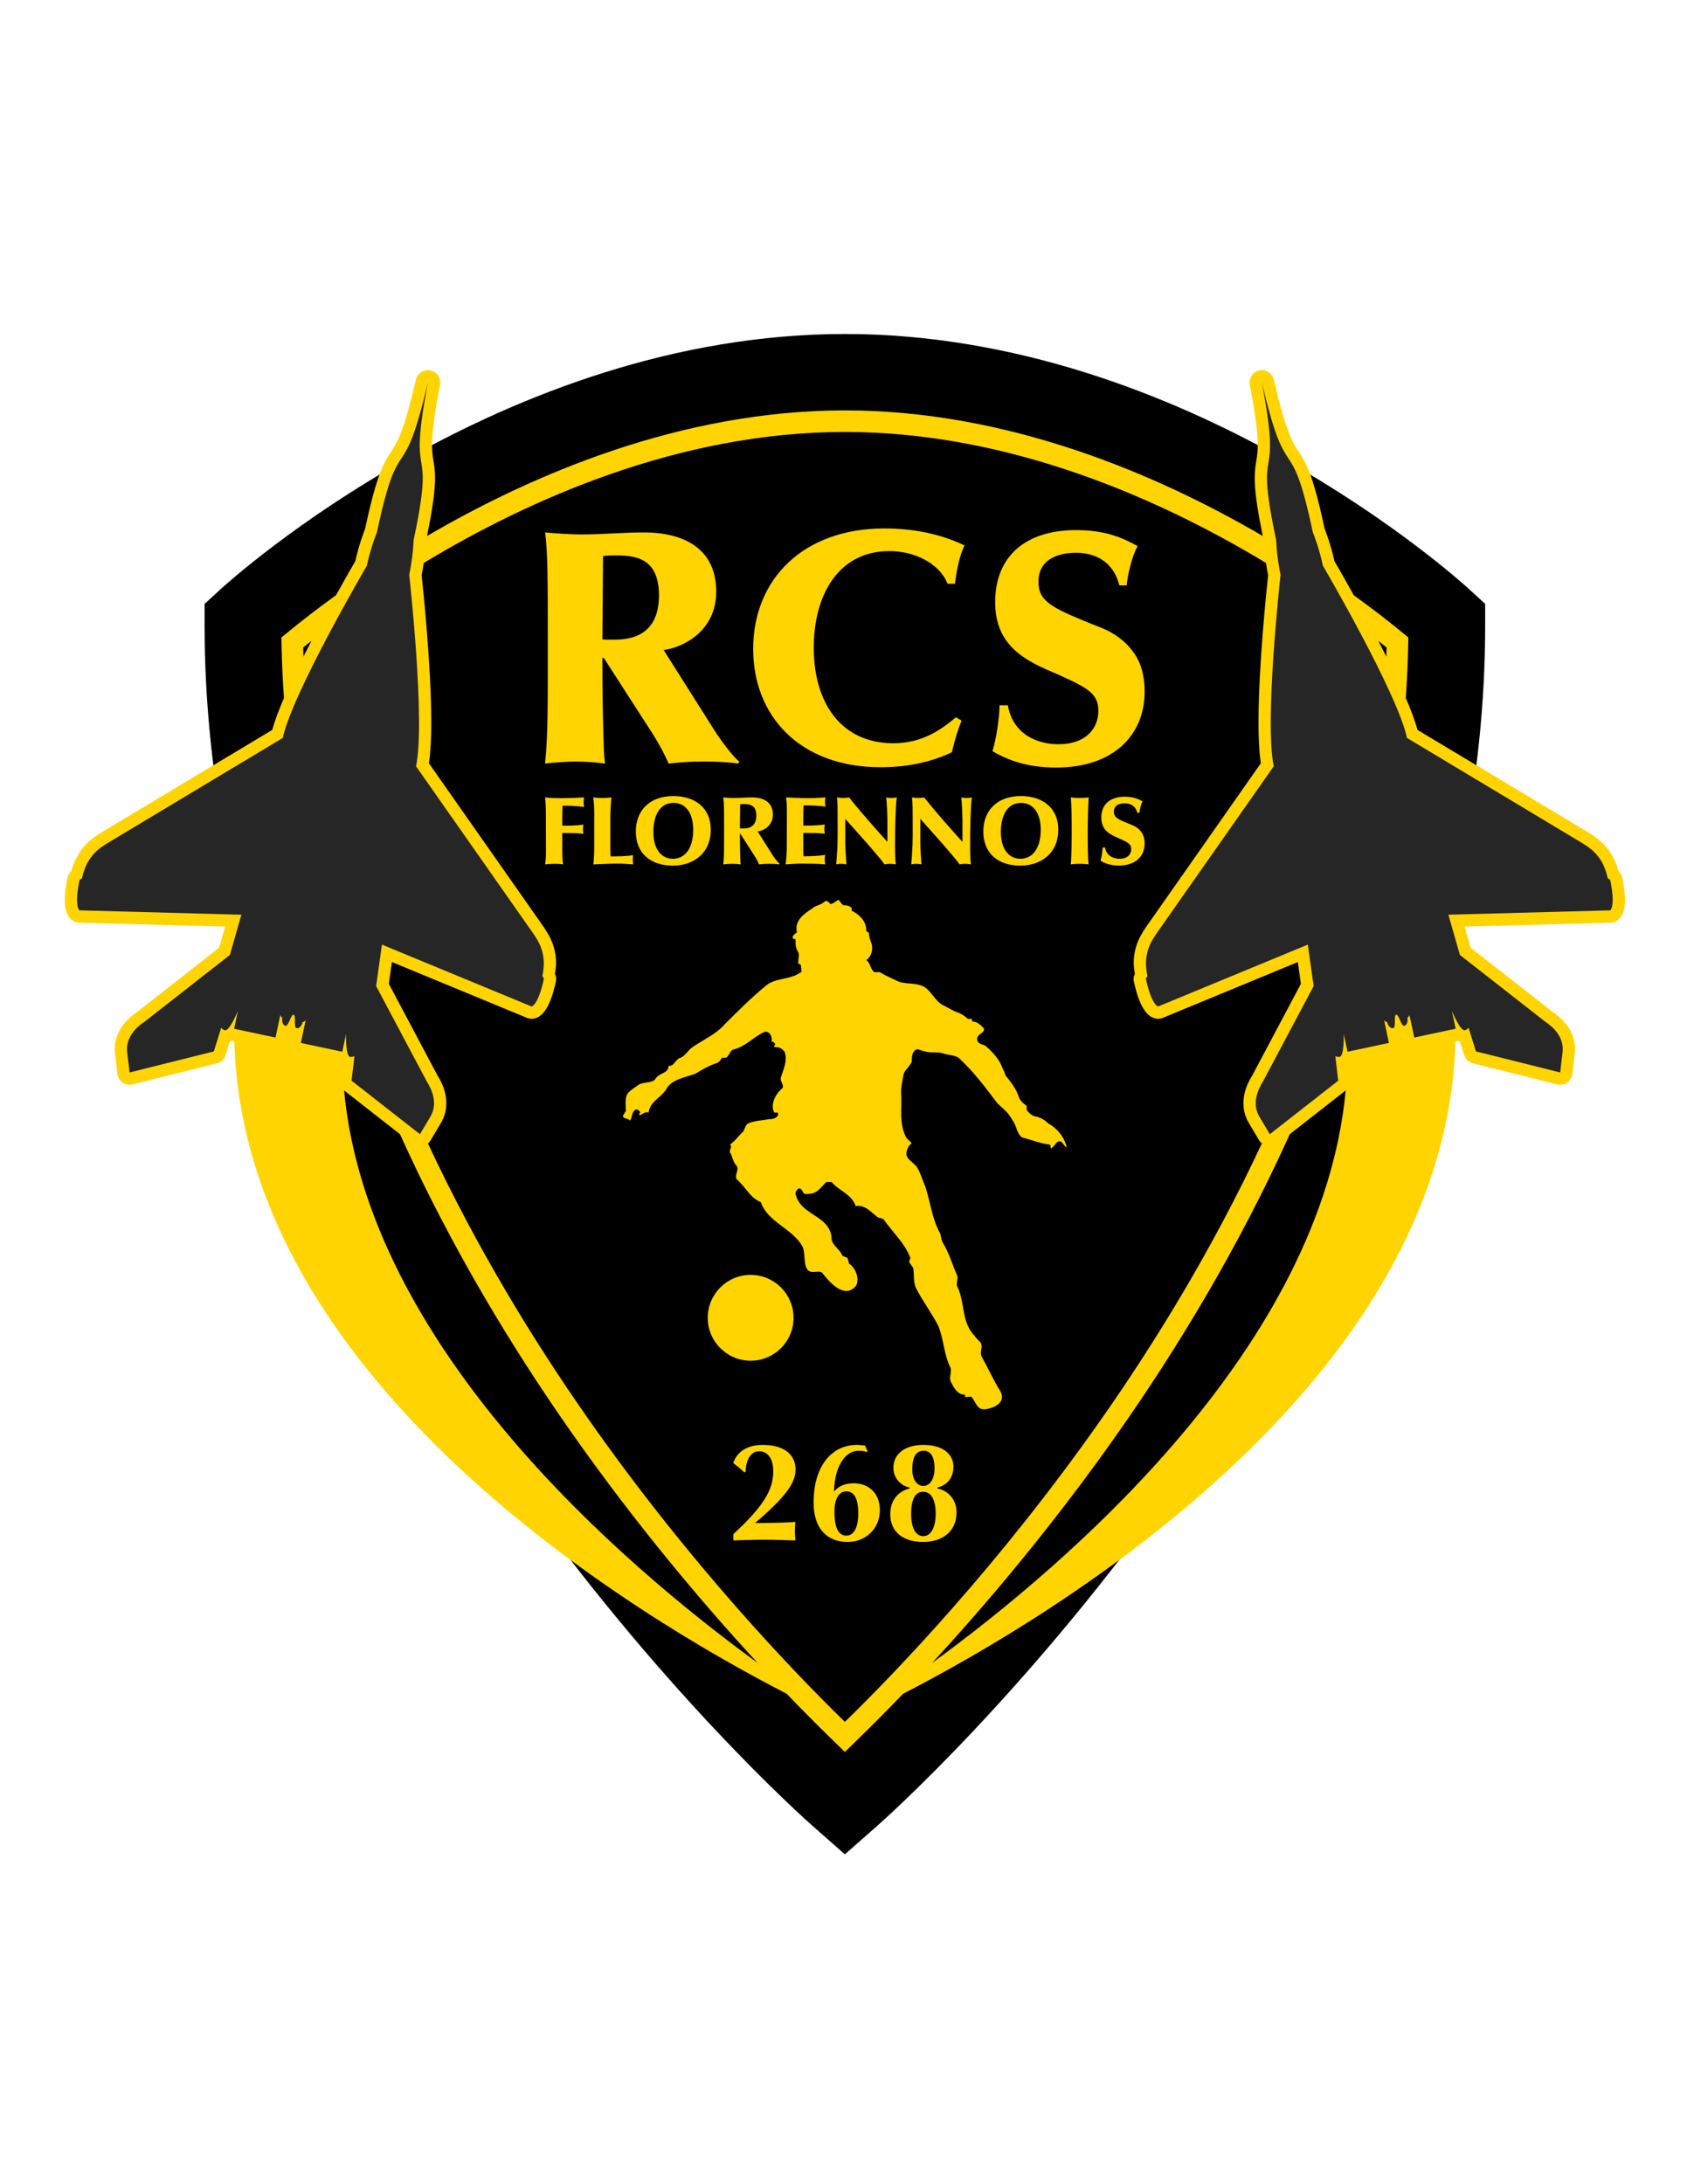 <?xml version="1.0" encoding="iso-8859-1"?>
<!-- Generator: Adobe Illustrator 24.0.1, SVG Export Plug-In . SVG Version: 6.00 Build 0)  -->
<svg version="1.1" id="Layer_1" xmlns="http://www.w3.org/2000/svg" xmlns:xlink="http://www.w3.org/1999/xlink" x="0px" y="0px"
	 viewBox="0 0 612 792" style="enable-background:new 0 0 612 792;" xml:space="preserve">
<path d="M79.979,213.694l-5.761,5.279v7.814c0,55.457,11.702,112.955,34.78,170.892c18.304,45.953,43.777,92.297,75.709,137.748
	c54.222,77.175,107.809,124.654,110.063,126.637l11.729,10.319l11.73-10.319c2.254-1.982,55.84-49.462,110.062-126.637
	c31.934-45.451,57.406-91.795,75.71-137.748c23.079-57.937,34.78-115.434,34.78-170.892v-7.814l-5.761-5.279
	c-4.126-3.78-102.467-92.587-226.521-92.587C182.446,121.107,84.105,209.914,79.979,213.694z"/>
<path style="fill:#FFD400;" d="M588.487,318.144c-0.19-0.894-0.697-1.655-1.354-2.275c-2.425-8.828-7.94-12.232-11.689-14.48
	c0,0-58.266-34.952-61.198-36.709c-0.883-3.226-2.386-7.207-4.265-11.581c0.426-6.008,0.72-12.051,0.856-18.129l0.084-3.81
	l-2.948-2.413c-3.941-3.226-9.638-7.708-16.86-12.918c-3.429-6.179-6.111-10.813-7.008-12.352
	c-1.309-5.844-3.057-10.488-3.577-11.803c-4.281-20.023-6.781-23.875-9.42-27.91c-2.229-3.402-4.53-6.919-9.011-26.103
	c-0.552-2.362-2.893-3.848-5.264-3.343c-2.092,0.444-3.528,2.29-3.528,4.352c0,0.278,0.026,0.558,0.081,0.842
	c2.261,11.814,2.89,17.962,2.89,21.872c0,2.494-0.254,4.077-0.509,5.64c-0.3,1.845-0.591,3.648-0.591,6.331
	c0,4.01,0.663,10.006,2.922,21.006c-38.081-22.251-92.152-45.55-151.598-45.55c-59.444,0-113.515,23.3-151.597,45.55
	c2.261-11,2.922-16.996,2.922-21.006c0-2.683-0.293-4.486-0.591-6.331c-0.254-1.563-0.51-3.146-0.51-5.64
	c0-3.909,0.63-10.057,2.893-21.872c0.054-0.283,0.08-0.563,0.08-0.842c0-2.062-1.439-3.908-3.53-4.352
	c-2.372-0.505-4.71,0.981-5.262,3.343c-4.485,19.184-6.787,22.701-9.012,26.103c-2.641,4.034-5.141,7.886-9.421,27.91
	c-0.52,1.315-2.268,5.959-3.575,11.803c-0.896,1.539-3.578,6.172-7.007,12.35c-7.224,5.211-12.922,9.694-16.864,12.92l-2.948,2.413
	l0.086,3.81c0.137,6.079,0.431,12.122,0.856,18.13c-1.879,4.373-3.382,8.354-4.265,11.58c-2.931,1.758-61.198,36.709-61.198,36.709
	c-3.749,2.248-9.266,5.652-11.689,14.48c-0.657,0.62-1.165,1.382-1.356,2.275c-0.674,3.174-1.013,5.877-1.013,8.124
	c0,3.61,0.873,6.046,2.623,7.374c0.742,0.564,1.641,0.881,2.572,0.905c0,0,43.657,1.179,53.009,1.43
	c-1.034,3.614-1.82,6.353-2.199,7.678c-2.066,1.613-28.588,22.351-29.796,23.296c-5.763,3.85-8.677,9.35-7.99,15.133l0.867,7.319
	c0.15,1.271,0.84,2.415,1.894,3.142c1.053,0.727,2.368,0.966,3.608,0.658l30.564-7.64c1.506-0.377,2.71-1.51,3.172-2.994
	c0,0,0.779-2.498,1.527-4.897c0.278-0.094,0.572-0.103,0.844-0.249c0.049,0.01,0.341,0.072,0.805,0.171
	C88.445,501.13,230.695,586.03,285.381,614.16c6.026,6.268,11.327,11.565,15.667,15.792l5.452,5.312l5.453-5.312
	c4.34-4.228,9.641-9.525,15.667-15.793c54.687-28.13,196.935-113.03,200.382-236.566c0.463-0.099,0.754-0.16,0.803-0.171
	c0.272,0.147,0.566,0.155,0.846,0.25c0.749,2.398,1.526,4.896,1.526,4.896c0.464,1.484,1.666,2.617,3.171,2.994l30.564,7.64
	c1.242,0.308,2.554,0.069,3.609-0.658c1.053-0.727,1.744-1.872,1.894-3.142l0.866-7.32c0.687-5.785-2.228-11.289-7.997-15.139
	c-1.385-1.083-27.729-21.682-29.789-23.289c-0.38-1.325-1.163-4.064-2.198-7.678c9.351-0.251,53.009-1.43,53.009-1.43
	c0.93-0.024,1.83-0.341,2.574-0.905c1.749-1.328,2.621-3.764,2.621-7.374C589.5,324.021,589.161,321.318,588.487,318.144z
	 M124.826,395.396l20.277,15.862c18.803,41.626,41.211,78.193,61.765,107.52c24.245,34.592,48.629,63.256,67.995,84.219
	C225.147,566.758,133.463,488.068,124.826,395.396z M338.137,602.997c19.367-20.965,43.752-49.63,67.996-84.22
	c20.554-29.327,42.962-65.895,61.765-107.519l20.279-15.863C479.54,488.068,387.853,566.759,338.137,602.997z"/>
<path d="M503.025,234.794c-0.909-0.744-1.927-1.566-3.031-2.445c0.986,1.903,1.968,3.826,2.933,5.751
	C502.961,236.998,503,235.897,503.025,234.794z"/>
<path d="M109.975,234.794c0.025,1.105,0.064,2.207,0.098,3.31c0.966-1.927,1.949-3.853,2.937-5.758
	C111.903,233.227,110.885,234.049,109.975,234.794z"/>
<path d="M399.734,514.293c19.334-27.585,40.16-61.412,58.019-99.669c-0.358-0.31-0.684-0.659-0.931-1.074l-3.77-6.336
	c-2.981-5.009-2.552-11.225,1.156-17.096c0.955-1.797,16.51-31.083,17.73-33.38c-0.192-1.364-0.588-4.186-1.113-7.905
	c-8.644,3.571-49.007,20.254-49.007,20.254c-0.861,0.354-1.814,0.433-2.719,0.218c-3.471-0.814-6.016-5.232-7.775-13.504
	c-0.064-0.307-0.097-0.618-0.097-0.926c0-0.61,0.222-1.188,0.468-1.751c-0.194-1.305-0.42-2.637-0.42-3.792
	c0-6.797,3.015-11.098,5.153-14.143c0,0,38.999-55.613,40.971-58.423c-0.591-3.863-0.848-8.941-0.848-14.705
	c0-20.472,2.962-48.573,3.495-53.471c-0.316-1.569-0.568-3.069-0.769-4.457c-37.334-22.575-92.263-47.509-152.777-47.509
	c-60.514,0-115.443,24.934-152.777,47.51c-0.202,1.387-0.453,2.887-0.77,4.456c0.534,4.897,3.496,32.999,3.496,53.471
	c0,5.765-0.257,10.842-0.847,14.705c1.97,2.81,40.972,58.423,40.972,58.423c2.137,3.045,5.151,7.346,5.151,14.143
	c0,1.154-0.226,2.486-0.418,3.792c0.244,0.564,0.465,1.141,0.465,1.751c0,0.308-0.032,0.619-0.097,0.926
	c-1.761,8.272-4.303,12.689-7.776,13.504c-0.907,0.215-1.858,0.136-2.72-0.218c0,0-40.36-16.683-49.006-20.254
	c-0.524,3.72-0.922,6.541-1.114,7.905c1.218,2.292,16.717,31.47,17.725,33.368c3.716,5.874,4.147,12.095,1.162,17.108l-3.767,6.336
	c-0.247,0.416-0.573,0.765-0.932,1.075c17.859,38.257,38.685,72.083,58.019,99.669c37.175,53.04,74.763,92.068,93.233,110.063
	C324.971,606.361,362.559,567.333,399.734,514.293z"/>
<path style="fill:#262626;" d="M584.13,319.069l-0.905-0.66c-1.723-8.114-6.235-10.899-10.072-13.201l-62.739-37.634
	c-3.465-16.313-30.496-62.435-30.496-62.435c-1.454-6.832-3.657-12.142-3.657-12.142c-8.284-38.98-9.126-14.214-18.502-54.323
	c7.746,40.456-3.091,18.173,5.193,57.152c0,0,0.146,5.747,1.597,12.581c0,0-5.937,53.129-2.47,69.44l-42.004,59.897
	c-2.57,3.664-5.557,8.044-3.835,16.159l-0.558,0.971c2.027,9.529,4.438,10.095,4.438,10.095l54.318-22.449l2.116,15.028
	l-18.458,34.747c-1.625,2.504-4.122,7.76-1.215,12.642l3.767,6.333l24.814-19.407l-1.046-8.932c0,0,0.78,0.463,1.587,0.292
	c1.71-0.361,1.468-8.296,1.468-8.296l1.371,6.436l15.02-3.191l-1.75-8.244c0,0,0.594,0.773,1.105,0.663
	c0.303,1.422,1.294,2.417,2.22,2.22c1.104-0.235,0.087-4.663,1.053-4.867c0.964-0.204,1.838,4.252,2.943,4.018
	c0.924-0.197,1.426-1.508,1.122-2.93c0.512-0.11,0.742-1.056,0.742-1.056l1.752,8.241l15.023-3.194l-1.366-6.436
	c0,0,3.005,7.345,4.714,6.984c0.807-0.174,1.333-0.912,1.333-0.912l2.676,8.582l30.56,7.636l0.866-7.32
	c0.67-5.638-3.746-9.423-6.249-11.05l-30.997-24.238l-4.178-14.591l58.75-1.584C584.183,330.095,586.157,328.6,584.13,319.069z"/>
<path style="fill:#262626;" d="M196.762,353.904c1.722-8.115-1.267-12.495-3.836-16.159l-42.006-59.897
	c3.47-16.311-2.467-69.44-2.467-69.44c1.452-6.834,1.598-12.581,1.598-12.581c8.285-38.979-2.554-16.695,5.191-57.152
	c-9.376,40.109-10.216,15.343-18.501,54.323c0,0-2.203,5.31-3.658,12.142c0,0-27.031,46.122-30.497,62.435l-62.738,37.634
	c-3.838,2.302-8.352,5.087-10.074,13.201l-0.904,0.66c-2.025,9.53-0.054,11.026-0.054,11.026l58.753,1.584l-4.178,14.591
	l-30.996,24.238c-2.503,1.627-6.921,5.412-6.252,11.05l0.867,7.32l30.562-7.636l2.676-8.582c0,0,0.525,0.738,1.333,0.912
	c1.708,0.36,4.715-6.984,4.715-6.984l-1.368,6.436l15.021,3.194l1.755-8.241c0,0,0.229,0.946,0.741,1.056
	c-0.303,1.422,0.198,2.733,1.124,2.93c1.105,0.234,1.976-4.222,2.94-4.018c0.968,0.204-0.051,4.632,1.055,4.867
	c0.925,0.197,1.918-0.798,2.219-2.22c0.513,0.11,1.107-0.663,1.107-0.663l-1.753,8.244l15.024,3.191l1.37-6.436
	c0,0-0.242,7.935,1.467,8.296c0.807,0.172,1.586-0.292,1.586-0.292l-1.046,8.932l24.814,19.407l3.77-6.333
	c2.905-4.882,0.409-10.138-1.217-12.642l-18.456-34.747l2.115-15.028l54.318,22.449c0,0,2.408-0.566,4.436-10.095L196.762,353.904z"
	/>
<path style="fill:#FFD400;" d="M266.045,556.256c10.484-9.615,14.474-15.854,14.474-22.606c0-5.575-2.558-7.416-5.166-7.416
	c-3.785,0-4.91,4.807-4.858,7.467l-0.511,0.154c-1.33-1.279-2.66-2.302-3.99-3.376c1.228-3.682,4.654-6.547,10.638-6.547
	c9.462,0,11.968,4.91,11.968,8.849c0,4.5-2.711,9.257-14.577,19.383l0.051,0.102c4.807-0.051,9.667-0.051,14.474-0.409
	c-0.052,1.125-0.205,2.199-0.205,3.324c0,1.125,0.153,2.25,0.205,3.376c-3.835-0.102-7.621-0.255-11.456-0.255
	c-3.682,0-7.365,0.154-11.047,0.255V556.256z"/>
<path style="fill:#FFD400;" d="M314.428,526.489c-0.87-0.307-1.739-0.459-3.069-0.459c-4.091,0-8.49,4.653-8.797,14.627l0.102,0.103
	c1.33-1.688,3.683-2.917,7.059-2.917c5.012,0,9.46,3.223,9.46,9.769c0,6.854-5.369,11.508-11.609,11.508
	c-7.467,0-12.428-4.757-12.428-14.32c0-13.093,6.496-20.868,15.702-20.868c1.176,0,1.994,0.102,2.966,0.256
	c0.256,0.665,0.563,1.329,0.92,1.994L314.428,526.489z M307.012,540.76c-2.25,0-4.296,2.045-4.296,7.416
	c0,6.393,1.739,8.644,4.348,8.644c2.761,0,4.296-3.069,4.296-8.132C311.359,542.754,309.466,540.76,307.012,540.76z"/>
<path style="fill:#FFD400;" d="M329.975,539.378c-3.17-0.562-5.881-3.479-5.881-7.109c0-5.371,4.604-8.337,10.842-8.337
	c7.416,0,10.945,3.581,10.945,7.876c0,4.297-2.66,6.905-5.83,7.57v0.358c3.17,0.512,6.955,3.427,6.955,8.592
	c0,7.059-5.165,10.792-12.173,10.792c-6.853,0-11.866-3.375-11.866-10.075c0-5.473,3.325-8.44,7.007-9.309V539.378z
	 M334.885,540.912c-2.557,0-4.348,2.199-4.348,8.03c0,5.371,1.791,8.08,4.451,8.08c2.3,0,4.45-2.505,4.45-8.183
	C339.437,543.368,337.544,540.912,334.885,540.912z M335.14,526.03c-3.016,0-4.193,2.557-4.193,6.802
	c0,3.938,1.942,5.984,3.938,5.984c2.456,0,4.142-2.404,4.142-6.496C339.027,528.587,337.801,526.03,335.14,526.03z"/>
<path style="fill:#FFD400;" d="M240.748,235.693l18.717,29.586c1.932,3.018,6.279,8.935,8.695,10.868l-0.362,0.725
	c-4.107-0.603-8.333-0.725-12.56-0.725c-5.192,0-8.09,0.242-12.68,0.725c-0.482-1.087-2.535-5.917-7.003-12.68l-16.422-25.48
	c-0.121-0.121-0.242-0.241-0.483-0.241c-0.121,0-0.121,0.362-0.121,0.725c0,11.351,0.121,17.993,0.362,26.929
	c0.121,3.622,0.121,7.246,0.604,10.747c-3.381-0.483-7.246-0.725-10.747-0.725c-3.14,0-7.97,0.362-10.989,0.725
	c1.086-11.11,0.965-22.461,0.965-46.733c0-18.717,0-29.948-0.965-37.072c5.313,0.482,10.143,0.724,13.162,0.724
	c7.488,0,15.095-0.724,22.581-0.724c4.348,0,26.326,0,26.326,21.495C259.827,228.931,247.63,234.848,240.748,235.693z
	 M218.529,231.829c0.965,0.121,2.172,0.121,3.623,0.121c4.467,0,16.905,0,16.905-16.06c0-13.767-8.815-14.491-15.698-14.491
	c-1.569,0-3.019,0-4.588,0.241L218.529,231.829z"/>
<path style="fill:#FFD400;" d="M343.754,211.663c-2.898-7.246-11.714-11.834-21.133-11.834c-18.476,0-27.412,15.94-27.412,35.02
	c0,20.287,10.143,34.657,28.861,34.657c9.541,0,16.303-3.984,22.703-9.419l2.052,1.208c-1.086,2.777-2.294,6.158-3.502,11.472
	c-8.09,3.864-17.026,5.434-25.841,5.434c-29.586,0-46.25-18.838-46.25-42.869c0-25.48,18.355-43.714,47.578-43.714
	c10.024,0,20.046,1.811,29.103,6.159c-2.295,4.588-3.14,11.351-3.502,13.887H343.754z"/>
<path style="fill:#FFD400;" d="M406.064,212.266c-2.294-9.177-9.419-11.834-15.698-11.834c-2.415,0-13.646,0.241-13.646,10.505
	c0,7.607,5.434,9.782,23.307,16.906c3.501,1.449,8.332,4.348,11.593,9.298c2.776,4.106,3.623,8.936,3.623,13.646
	c0,15.699-11.231,27.533-32.122,27.533c-12.197,0-19.2-3.743-23.064-5.917c1.448-4.83,2.536-12.438,2.536-16.665h3.019
	c1.931,10.868,11.109,14.128,18.355,14.128c10.143,0,14.49-5.917,14.49-12.075c0-6.763-4.226-8.695-18.958-15.095
	c-10.988-4.83-18.476-11.109-18.476-24.393c0-16.665,11.11-26.083,29.344-26.083c11.471,0,17.63,3.26,22.34,5.796
	c-2.295,4.106-3.743,11.23-3.984,14.249H406.064z"/>
<path style="fill:#FFD400;" d="M203.987,308.11c0,1.575,0.035,3.745,0.28,5.32c-0.735-0.14-1.82-0.21-3.01-0.21
	c-1.12,0-2.345,0.105-3.499,0.21c0.279-1.68,0.315-3.43,0.315-5.145l-0.036-13.509c0-1.854-0.104-3.675-0.244-5.635
	c1.995,0.245,3.99,0.28,5.845,0.28c2.379,0,5.285-0.105,8.259-0.28c-0.106,0.63-0.175,1.225-0.175,1.785
	c0,0.56,0.069,1.155,0.175,1.68c-3.326-0.455-6.16-0.455-7.805-0.455c-0.035,1.049-0.105,2.799-0.105,3.884v3.36
	c2.835,0,4.864,0,7.664-0.385c-0.069,0.454-0.175,1.154-0.175,1.609c0,0.595,0.105,1.295,0.175,1.75
	c-1.68-0.28-3.255-0.315-7.664-0.315V308.11z"/>
<path style="fill:#FFD400;" d="M215.572,294.706c0-2.24-0.175-4.165-0.35-5.565c1.12,0.175,2.239,0.21,3.395,0.21
	c1.085,0,2.134-0.07,3.184-0.21c-0.244,2.555-0.384,5.495-0.384,6.93v11.375c0,1.015,0.035,2.064,0.069,3.08
	c2.275,0,6.09,0,8.224-0.455c-0.14,0.839-0.175,1.26-0.175,1.679c0,0.525,0.106,1.19,0.175,1.68c-1.749-0.14-4.024-0.28-5.984-0.28
	c-2.45,0-5.286,0.176-8.47,0.28c0.21-1.855,0.315-3.885,0.315-6.37V294.706z"/>
<path style="fill:#FFD400;" d="M244.097,313.885c-7.805,0-13.439-4.2-13.439-12.425c0-7.384,4.83-12.809,13.649-12.809
	c7.525,0,13.545,4.06,13.545,12.145C257.852,309.79,251.131,313.885,244.097,313.885z M244.377,291.136
	c-5.32,0-7.35,5.004-7.35,10.5c0,6.964,3.43,9.764,7.07,9.764c4.445,0,7.385-3.85,7.385-10.534
	C251.482,295.09,248.926,291.136,244.377,291.136z"/>
<path style="fill:#FFD400;" d="M274.861,301.496l5.425,8.575c0.559,0.874,1.82,2.589,2.52,3.149l-0.104,0.21
	c-1.191-0.175-2.416-0.21-3.641-0.21c-1.505,0-2.345,0.07-3.675,0.21c-0.14-0.315-0.735-1.715-2.03-3.674l-4.76-7.385
	c-0.035-0.035-0.069-0.07-0.14-0.07c-0.035,0-0.035,0.104-0.035,0.21c0,3.29,0.035,5.214,0.105,7.805
	c0.035,1.05,0.035,2.1,0.175,3.115c-0.979-0.14-2.1-0.21-3.115-0.21c-0.91,0-2.31,0.105-3.185,0.21
	c0.315-3.219,0.28-6.51,0.28-13.544c0-5.424,0-8.679-0.28-10.745c1.54,0.14,2.94,0.21,3.815,0.21c2.17,0,4.375-0.21,6.544-0.21
	c1.26,0,7.631,0,7.631,6.23C280.391,299.535,276.856,301.25,274.861,301.496z M268.42,300.375c0.28,0.036,0.63,0.036,1.05,0.036
	c1.294,0,4.899,0,4.899-4.655c0-3.99-2.554-4.2-4.549-4.2c-0.455,0-0.875,0-1.329,0.07L268.42,300.375z"/>
<path style="fill:#FFD400;" d="M285.465,293.761c0-1.575-0.104-3.15-0.315-4.62c3.045,0.14,5.95,0.28,8.12,0.28
	c1.924,0,3.745-0.069,6.195-0.28c-0.105,0.525-0.175,1.05-0.175,1.61c0,0.595,0.035,1.189,0.175,1.749
	c-2.31-0.42-5.636-0.455-7.946-0.455c-0.069,1.26-0.104,2.485-0.104,3.745v3.57c2.834,0,5.11,0,7.804-0.385
	c-0.104,0.56-0.175,1.12-0.175,1.68c0,0.56,0.105,1.12,0.175,1.645c-2.589-0.28-4.584-0.28-7.804-0.28v6.965
	c0,0.524,0.035,1.015,0.069,1.504c1.751,0,5.461-0.035,7.875-0.525c-0.104,0.595-0.175,1.155-0.175,1.645
	c0,0.594,0.071,1.19,0.175,1.819c-2.239-0.21-5.494-0.28-7.91-0.28c-2.239,0-4.515,0.14-6.475,0.28c0.315-1.715,0.455-5.074,0.455-7
	L285.465,293.761z"/>
<path style="fill:#FFD400;" d="M321.934,297.331c0-0.665-0.175-6.405-0.455-8.19c0.561,0.14,1.401,0.21,1.961,0.21
	c0.63,0,1.26-0.07,1.89-0.21c-0.489,3.01-0.63,12.845-0.63,16.729c0,2.521,0,5.075,0.28,7.56c-0.735-0.104-1.365-0.21-2.064-0.21
	c-0.735,0-1.4,0.07-2.03,0.21c-1.121-1.54-1.54-2.03-5.285-6.439l-8.96-10.08v8.75c0,1.575,0.279,6.3,0.419,7.77
	c-0.63-0.104-1.26-0.21-1.89-0.21c-0.701,0-1.154,0.105-1.82,0.21c0.526-6.439,0.526-7.979,0.526-13.754
	c0-6.299,0-8.05-0.246-10.535c0.805,0.105,1.575,0.21,2.345,0.21c0.7,0,1.399-0.105,2.065-0.21
	c3.431,4.48,10.955,12.915,13.895,16.135V297.331z"/>
<path style="fill:#FFD400;" d="M349.164,297.331c0-0.665-0.175-6.405-0.455-8.19c0.561,0.14,1.401,0.21,1.962,0.21
	c0.63,0,1.26-0.07,1.89-0.21c-0.491,3.01-0.63,12.845-0.63,16.729c0,2.521,0,5.075,0.28,7.56c-0.735-0.104-1.365-0.21-2.067-0.21
	c-0.733,0-1.398,0.07-2.028,0.21c-1.121-1.54-1.54-2.03-5.286-6.439l-8.96-10.08v8.75c0,1.575,0.28,6.3,0.422,7.77
	c-0.63-0.104-1.26-0.21-1.893-0.21c-0.699,0-1.154,0.105-1.817,0.21c0.524-6.439,0.524-7.979,0.524-13.754
	c0-6.299,0-8.05-0.247-10.535c0.808,0.105,1.576,0.21,2.348,0.21c0.699,0,1.398-0.105,2.064-0.21
	c3.43,4.48,10.955,12.915,13.893,16.135V297.331z"/>
<path style="fill:#FFD400;" d="M370.163,313.885c-7.805,0-13.438-4.2-13.438-12.425c0-7.384,4.828-12.809,13.649-12.809
	c7.525,0,13.544,4.06,13.544,12.145C383.918,309.79,377.2,313.885,370.163,313.885z M370.443,291.136c-5.319,0-7.35,5.004-7.35,10.5
	c0,6.964,3.43,9.764,7.07,9.764c4.445,0,7.387-3.85,7.387-10.534C377.55,295.09,374.994,291.136,370.443,291.136z"/>
<path style="fill:#FFD400;" d="M394.909,313.43c-1.085-0.14-2.031-0.21-3.186-0.21c-1.085,0-2.206,0.07-3.29,0.21
	c0.35-3.08,0.35-10.954,0.35-12.634c0-3.64-0.034-8.19-0.314-11.655c0.946,0.14,2.031,0.21,3.291,0.21
	c1.435,0,2.694-0.14,3.183-0.21c-0.244,3.99-0.35,8.68-0.35,12.67C394.592,305.135,394.592,310.35,394.909,313.43z"/>
<path style="fill:#FFD400;" d="M412.581,294.706c-0.663-2.66-2.728-3.43-4.548-3.43c-0.702,0-3.957,0.07-3.957,3.044
	c0,2.205,1.576,2.835,6.756,4.9c1.013,0.42,2.414,1.26,3.36,2.695c0.805,1.19,1.049,2.59,1.049,3.955c0,4.55-3.255,7.98-9.309,7.98
	c-3.535,0-5.566-1.085-6.685-1.715c0.419-1.4,0.735-3.604,0.735-4.83h0.874c0.561,3.149,3.219,4.095,5.319,4.095
	c2.941,0,4.201-1.715,4.201-3.5c0-1.96-1.226-2.521-5.497-4.375c-3.183-1.4-5.353-3.22-5.353-7.07c0-4.83,3.219-7.56,8.504-7.56
	c3.324,0,5.108,0.945,6.474,1.679c-0.666,1.19-1.085,3.256-1.154,4.13H412.581z"/>
<path style="fill:#FFD400;" d="M357.421,510.995c-2.886,0.361-3.391-2.424-4.847-4.362c-0.481-0.484-1.453,0-2.423,0
	c0-0.484,0-0.97-0.483-0.97c-2.424,0-3.879-2.91-4.846-4.848c-0.486-1.453,0.484-3.391,0-4.846
	c-2.424-4.848-2.424-10.179-4.362-15.027c-2.424-4.843-5.817-9.208-8.241-14.054c-0.971-2.424-0.486-4.848-0.971-7.27
	c-0.481-0.483-0.967-1.453-1.453-1.938c0-0.486,0.485-1.453,0.485-1.453c-1.938-5.333-6.3-9.21-9.694-14.056
	c-0.483-0.486-1.938-0.486-2.423-0.971c-2.424-1.938-4.362-4.36-7.754-3.876c-1.454-4.36-5.816-5.332-8.725-8.725
	c-0.484,0-1.453,0-1.938,0c-1.454,1.455-2.908,3.394-4.362,3.879c-0.969,0.486-2.424,0.486-3.393,0.486
	c-0.97-0.486-0.97-2.424-2.423-1.941c-0.485,0.484-0.97,0.97-0.97,1.941c1.454,5.815,6.786,6.784,10.663,10.661
	c1.454,1.457,2.422,3.393,2.422,5.817c0.486,2.424,2.909,3.391,3.878,5.815c0.485,0.485,1.455,0.485,1.939,0.971
	c0,0.484,0.485,1.453,0.485,1.938c2.907,1.937,3.878,6.299,2.423,8.24c-3.878,4.362-8.725-0.484-12.117-4.846
	c-0.969-0.971-2.908,0-4.362-0.485c-2.909-0.971-1.454-6.784-2.909-9.208c-3.392-6.303-12.601-8.727-15.024-15.997
	c-3.878-1.453-5.331-5.329-8.725-8.238c-0.969-1.453,0.97-3.394,0-4.846c-1.453-1.453-1.453-3.393-2.424-4.846
	c-0.484-0.971,0.971-1.939,0-2.91c1.939-1.452,2.909-2.905,4.363-4.362c0.97-0.485,0.97-2.908,2.423-3.391
	c2.424-0.97,4.847-0.97,7.271-1.456c0.969,0,2.423,0,3.393-1.453c0-0.485,0-0.971-0.484-0.971c-0.485,0-0.969,0-0.969,0
	c-1.455-2.908,0.484-6.784,2.908-8.722c0.969-0.971-0.97-2.91-0.485-3.876c0.969-3.394,2.423-5.817,1.454-9.212
	c-0.969-1.453-1.939-1.938-3.877-1.938c0,0,0-0.967,0.484-0.967c-0.484-0.485-0.484-0.97-1.454-0.97
	c0.484-1.938-0.969-4.362-2.908-3.395c-3.878,1.941-6.785,5.332-11.147,6.303c-0.971,0.485-1.455,2.424-2.424,2.909
	c-0.484,0-0.969,0-1.454,0c-0.485,0.967-1.454,1.938-1.938,1.938c-2.908,0.967-5.332,2.423-7.755,3.875
	c-3.878,1.457-8.725,1.939-10.663,5.819c-1.939,2.905-5.816,4.361-6.301,8.237c-1.453-0.485-2.423,0.971-3.392,0.971
	c0,0,0-0.971,0.484-0.971c-0.484-0.485-0.968-1.453-1.938-0.967c-1.454,0.967-0.969,2.905-1.938,3.876
	c-0.486-0.971-2.91-0.486-2.424-1.939c0.484-0.485,0.484-0.971,0.969-1.456c0-2.422-0.485-5.329,0.969-6.784
	c0.97-0.967,2.423-1.939,3.878-2.91c1.939-0.967,4.847-0.481,5.816-1.938c1.454-2.422,4.847-1.939,4.847-4.846
	c1.939,0.485,2.423-2.424,4.362-2.905c1.454-0.485,2.908-2.909,4.362-3.88c4.362-2.908,8.725-4.846,11.632-8.237
	c4.847-4.848,9.692-9.694,15.024-14.056c3.393-2.908,8.725-1.941,12.602-4.846c0.484,0,0-1.457,0-2.424
	c0-0.486-0.969-0.486-0.969-0.971c0-1.453,0.484-2.908,0-3.875c-0.97-1.457-0.97-2.909-0.97-4.362c0-0.486-0.485-0.486-0.969-0.486
	c-0.485-1.455,1.454-1.938,1.454-2.424c-0.97-4.36,2.908-6.784,5.816-8.725c0.969-0.968,2.908-0.968,4.362-2.424
	c0.969-0.482,1.454,0.486,1.939,0.971c0.97,0,1.939-0.971,2.907-1.453c0.485,0,0.97,1.453,1.939,1.937c0.97,0,1.939,0,2.908,0.968
	c0,0.485,0,0.97,0,0.97c2.909,1.453,5.332,3.876,5.332,7.272c0,0.484,0.969,0.484,0.969,0.97c0,1.453,0.483,2.424,0.969,3.876
	c0.486,1.938,0,4.362-1.938,5.814c1.453,0.97,1.453,3.394,2.907,4.365c0.485,0,1.454,0,1.939,0c2.424,1.453,4.847,2.424,6.785,3.391
	c2.424,0.971,5.814,0.486,8.238,1.456c3.394,0.968,4.848,5.815,8.241,7.271c1.938,0.967,3.391,1.937,4.846,2.42
	c1.454,0.485,2.906,1.455,3.876,2.424c0.485,0,0.971,0,1.453,0c0,0.484,0,0.97,0.485,0.97c1.456,0,2.909,1.453,3.879,2.424
	c0.483,1.938-2.908,1.938-2.422,4.362c0.482,1.455,1.939,1.455,2.905,1.938c2.908,2.422,5.332,5.332,6.303,8.241
	c0.485,0.97,0.967,1.936,0.967,2.422c1.941,2.424,3.879,4.848,4.848,7.755c0.484,1.453,1.455,2.424,2.908,3.391
	c0,0.486,0,0.971,0,1.457c0.971,1.453,2.424,2.424,3.395,2.424c1.937,0.482,3.391,1.453,4.36,2.422
	c3.391,1.938,5.815,4.848,6.786,8.724c-1.454-0.485-1.454-2.909-3.395-1.938c-0.967,0.967-1.453,1.938-2.424,2.422
	c0-0.484,0-1.456-0.481-1.456c-3.394-0.481-5.817-1.452-9.208-2.423c-1.457,0-2.424-2.424-2.91-3.876
	c-0.485-1.453-1.455-2.908-2.423-4.361c-0.97-1.456-2.908-2.909-4.361-4.362c-4.365-5.817-8.727-11.632-14.056-16.478
	c-1.455-0.971-3.879-0.971-5.332-1.457c-2.424-0.967-4.848,0-7.27-0.967c-0.971,0-1.938-0.971-2.909-0.485
	c-1.453,0.967-1.453,2.909-1.453,4.362c-0.486,1.453-2.424,2.908-2.91,4.36c-0.484,2.424-0.97,4.848-0.97,6.786
	c0.486,5.332-0.968,11.149,1.939,16.478c0.485,0.485,1.455,1.457,1.941,1.942c-1.456,0.967-1.941,2.905-1.941,3.875
	c0,1.939,2.422,2.91,3.879,4.848c1.453,2.424,1.939,4.846,2.908,6.784c1.938,5.815,2.424,11.632,5.329,16.964
	c0.486,0.968,0.486,2.424,0.971,3.391c2.424,3.881,3.393,7.757,5.332,12.118c0.485,0.971-0.484,2.909,0,3.879
	c2.906,5.814,1.454,13.085,6.3,17.932c0.486,0.971,1.939,1.938,2.424,2.908c0.486,1.454-0.485,2.91,0,4.362
	c2.422,4.362,4.361,8.722,6.785,12.603C365.177,508.086,361.301,510.51,357.421,510.995z"/>
<path style="fill:#FFD400;" d="M287.879,477.841c0,8.596-6.967,15.563-15.563,15.563c-8.595,0-15.563-6.967-15.563-15.563
	c0-8.595,6.968-15.563,15.563-15.563C280.912,462.278,287.879,469.246,287.879,477.841z"/>
</svg>
